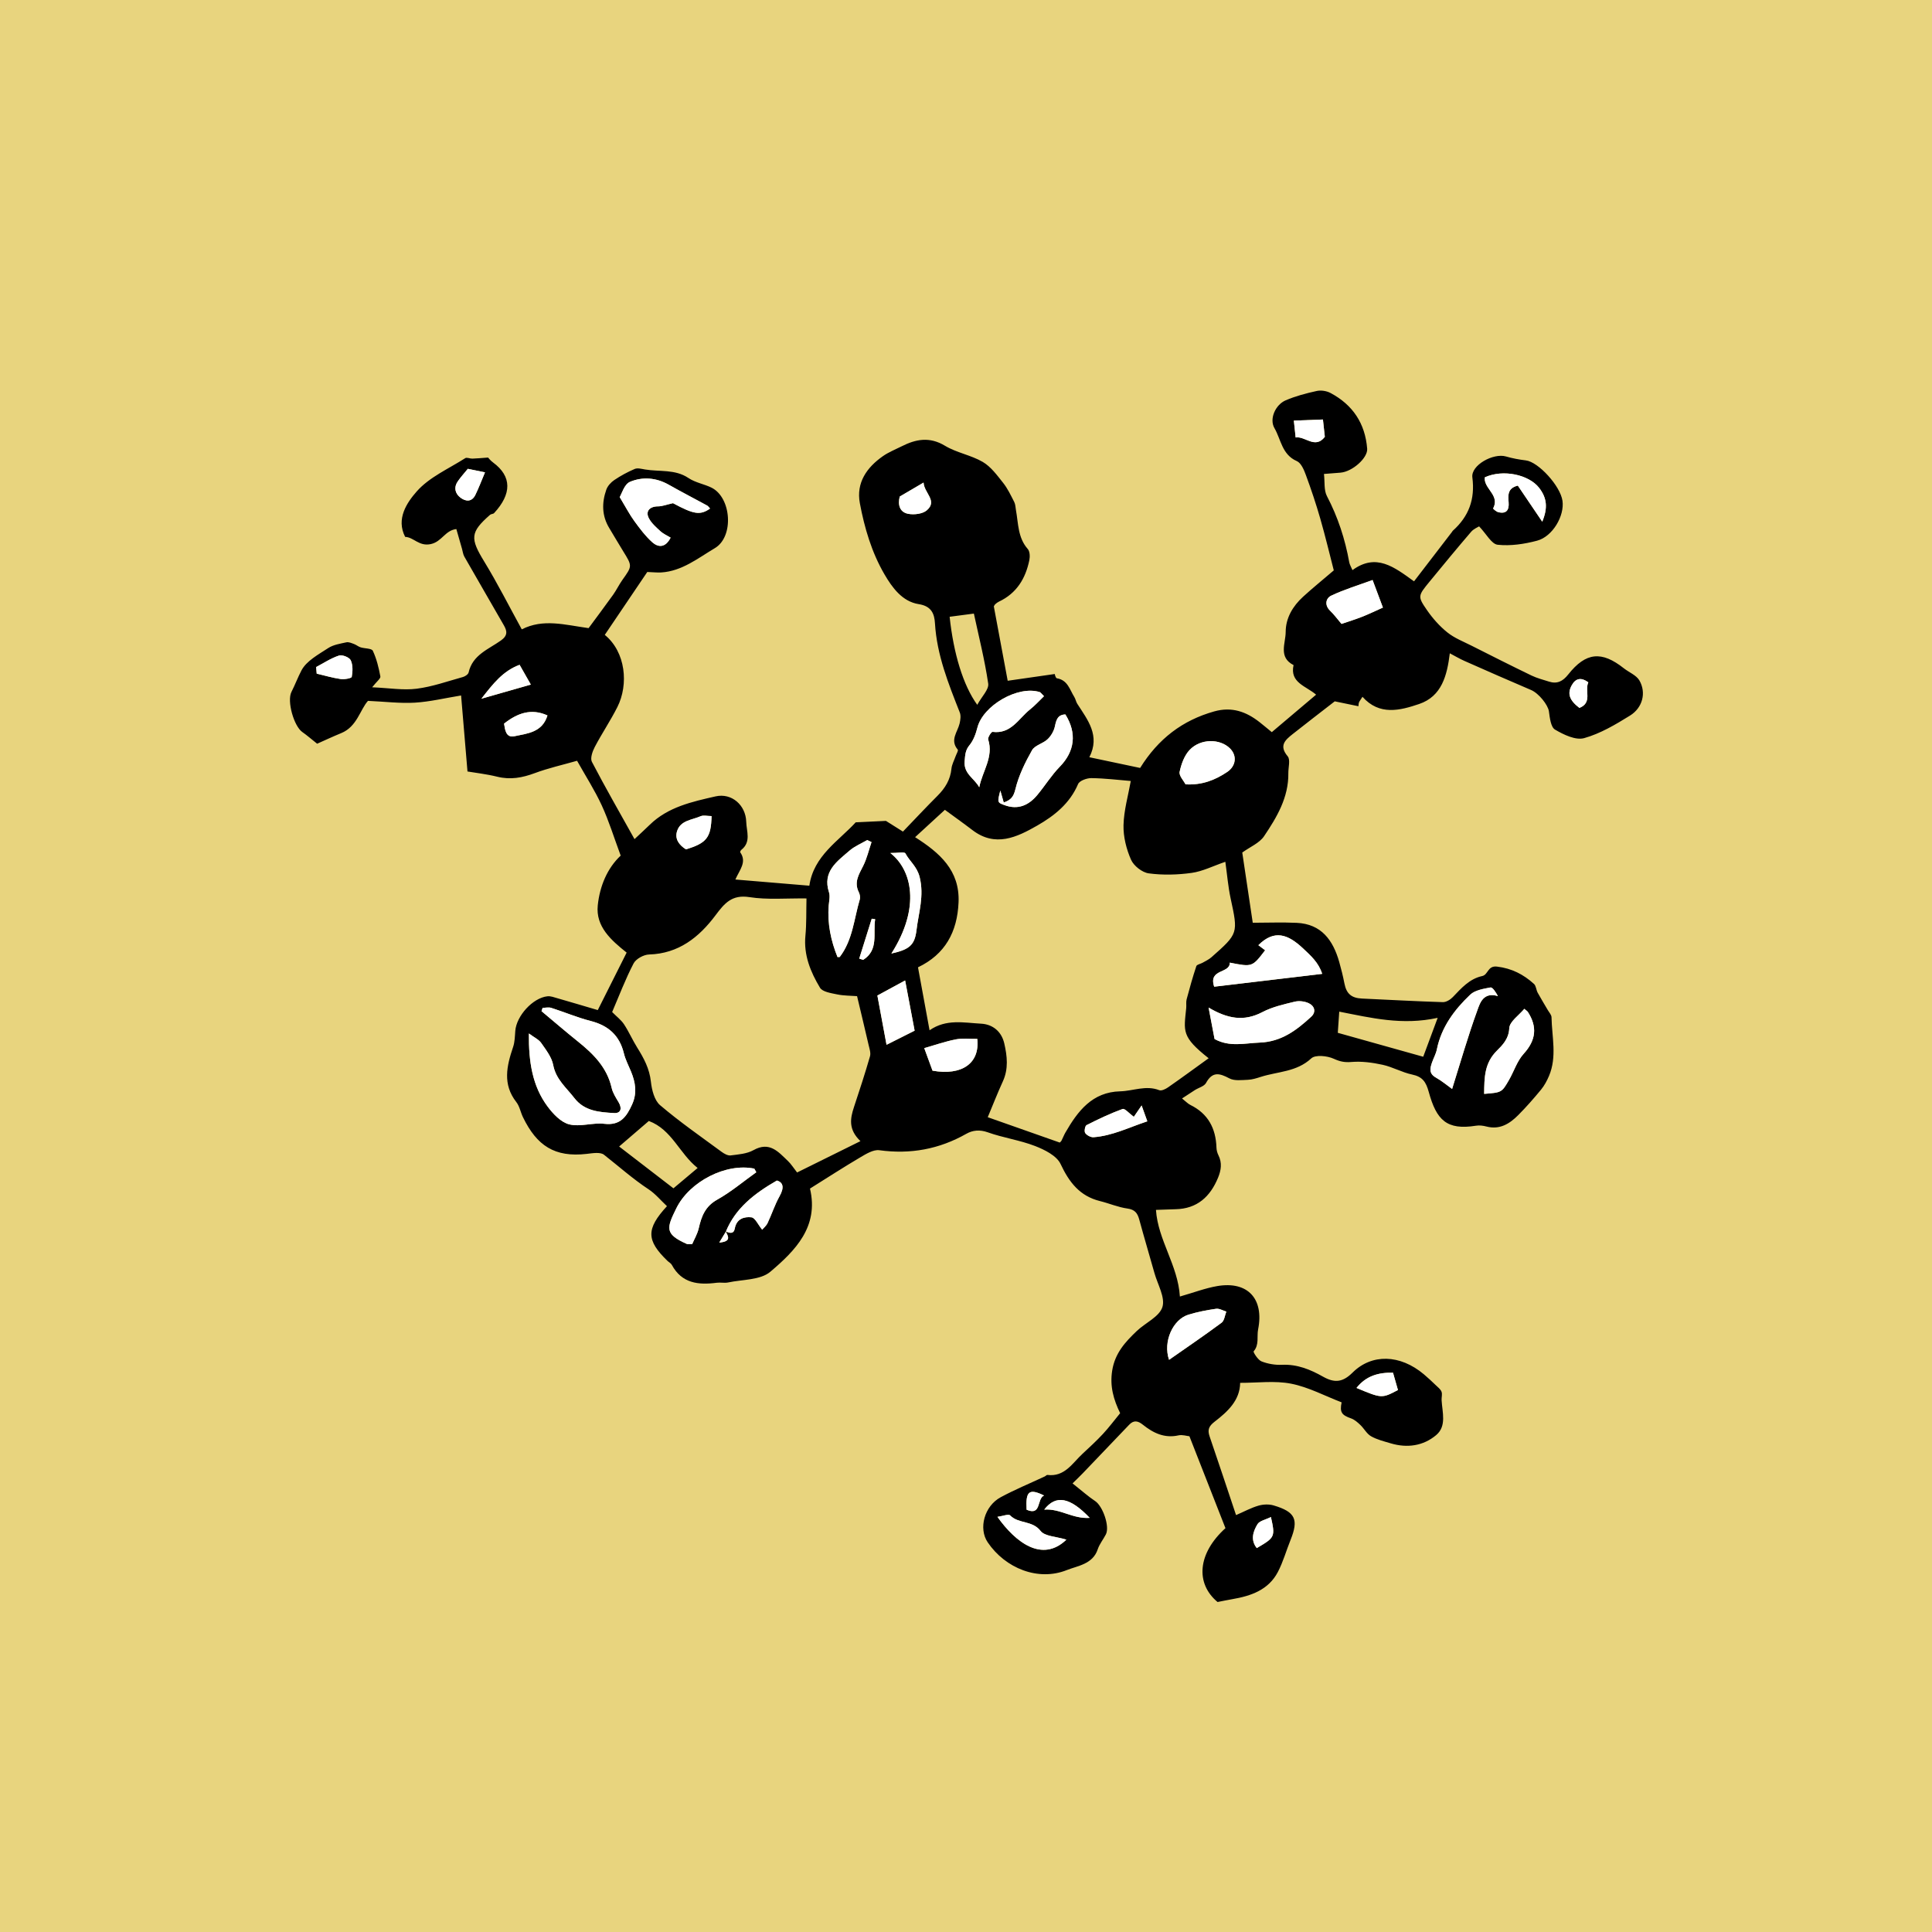 <?xml version="1.0" encoding="UTF-8" standalone="no"?>
<!-- Created with Inkscape (http://www.inkscape.org/) -->

<svg
   width="100mm"
   height="100mm"
   viewBox="0 0 100 100"
   version="1.1"
   id="svg5"
   xml:space="preserve"
   inkscape:version="1.2.2 (b0a8486541, 2022-12-01)"
   sodipodi:docname="chem-kavarna_logo.svg"
   xmlns:inkscape="http://www.inkscape.org/namespaces/inkscape"
   xmlns:sodipodi="http://sodipodi.sourceforge.net/DTD/sodipodi-0.dtd"
   xmlns="http://www.w3.org/2000/svg"
   xmlns:svg="http://www.w3.org/2000/svg"><sodipodi:namedview
     id="namedview7"
     pagecolor="#ffffff"
     bordercolor="#000000"
     borderopacity="0.25"
     inkscape:showpageshadow="2"
     inkscape:pageopacity="0.0"
     inkscape:pagecheckerboard="0"
     inkscape:deskcolor="#d1d1d1"
     inkscape:document-units="mm"
     showgrid="false"
     inkscape:zoom="1.2938725"
     inkscape:cx="179.30669"
     inkscape:cy="343.54235"
     inkscape:window-width="2560"
     inkscape:window-height="1420"
     inkscape:window-x="0"
     inkscape:window-y="0"
     inkscape:window-maximized="1"
     inkscape:current-layer="svg5" /><defs
     id="defs2"><clipPath
       clipPathUnits="userSpaceOnUse"
       id="clipPath469"><path
         d="M 0,149.89 H 335.331 V 0 H 0 Z"
         id="path467" /></clipPath></defs><g
     inkscape:label="Layer 1"
     inkscape:groupmode="layer"
     id="layer1" /><path
     d="M 9.5e-7,100 H 100 V -2e-6 H 9.5e-7 Z"
     style="fill:#e8d47e;fill-opacity:1;fill-rule:nonzero;stroke:none;stroke-width:0.446"
     id="path455" /><g
     id="g463"
     transform="matrix(0.649,0,0,-0.649,-4.524,97.65)"><g
       id="g465"
       clip-path="url(#clipPath469)"><g
         id="g471"
         transform="translate(90.239,31.19)"><path
           d="M 0,0 C -1.205,0.588 -1.475,0.339 -1.394,-1.132 -0.192,-1.656 -0.594,-0.24 0,0 m -13.47,45.962 c -0.092,0.014 -0.183,0.027 -0.275,0.04 -0.332,-1.062 -0.665,-2.123 -0.997,-3.184 l 0.319,-0.095 c 1.26,0.798 0.765,2.121 0.953,3.239 m 56.876,18.892 c -0.555,0.409 -1.004,0.342 -1.322,-0.233 -0.375,-0.678 -0.181,-1.199 0.61,-1.807 1.064,0.419 0.402,1.389 0.712,2.04 M 0.012,-1.124 C 1.292,-1.023 2.267,-1.876 3.64,-1.783 2.074,-0.14 0.945,0.09 0.012,-1.124 m 18.08,-0.592 c -0.427,-0.216 -0.908,-0.301 -1.074,-0.575 -0.346,-0.574 -0.572,-1.249 -0.056,-1.901 1.453,0.847 1.481,0.898 1.13,2.476 m 1.971,86.098 c 0.751,0.132 1.549,-0.955 2.328,0.051 -0.047,0.426 -0.093,0.851 -0.151,1.382 -0.793,-0.03 -1.551,-0.059 -2.32,-0.088 0.058,-0.539 0.099,-0.929 0.143,-1.345 m -66.022,-2.5 c -0.291,-0.36 -0.574,-0.669 -0.808,-1.011 -0.326,-0.477 -0.203,-0.956 0.211,-1.279 0.418,-0.323 0.913,-0.375 1.199,0.209 0.274,0.561 0.493,1.148 0.769,1.8 -0.635,0.13 -1.019,0.209 -1.371,0.281 M 27.829,9.794 c -1.168,0.027 -2.152,-0.253 -2.912,-1.215 2.02,-0.842 2.02,-0.842 3.306,-0.165 -0.125,0.44 -0.254,0.889 -0.394,1.38 m -37.44,70.992 c -0.74,-0.433 -1.312,-0.77 -1.899,-1.114 -0.165,-0.639 -0.02,-1.242 0.664,-1.377 0.473,-0.093 1.155,-0.013 1.494,0.279 0.881,0.76 -0.212,1.369 -0.259,2.212 M -58.055,66.074 c 0.015,-0.176 0.031,-0.352 0.046,-0.528 0.637,-0.149 1.269,-0.337 1.915,-0.429 0.293,-0.042 0.857,0.059 0.879,0.175 0.081,0.43 0.097,0.944 -0.081,1.324 -0.11,0.233 -0.677,0.458 -0.936,0.373 -0.64,-0.209 -1.219,-0.598 -1.823,-0.915 m 13.179,-2.526 c 1.477,0.422 2.686,0.767 3.943,1.127 -0.314,0.553 -0.576,1.013 -0.896,1.576 -1.326,-0.492 -2.099,-1.489 -3.047,-2.703 m 1.808,-1.987 c 0.077,-0.498 0.15,-1.15 0.829,-1.005 1.028,0.22 2.223,0.303 2.633,1.658 -1.296,0.589 -2.4,0.183 -3.462,-0.653 m 16.549,-7.373 c -0.338,10e-4 -0.648,0.087 -0.876,-0.013 -0.681,-0.301 -1.596,-0.322 -1.873,-1.184 -0.206,-0.642 0.175,-1.122 0.706,-1.457 1.654,0.5 2.005,0.943 2.043,2.654 M 7.78,31.108 C 7.521,30.731 7.336,30.462 7.158,30.202 6.792,30.468 6.439,30.89 6.262,30.826 5.277,30.47 4.326,30.015 3.389,29.541 3.267,29.479 3.188,29.041 3.28,28.912 3.41,28.728 3.725,28.559 3.946,28.575 5.45,28.687 6.774,29.36 8.234,29.845 8.058,30.334 7.941,30.659 7.78,31.108 M 1.779,-3.52 c -0.823,0.255 -1.723,0.259 -2.06,0.697 -0.655,0.85 -1.752,0.551 -2.421,1.233 -0.136,0.138 -0.613,-0.058 -1.018,-0.111 1.47,-2.067 3.581,-3.663 5.499,-1.819 m -13.956,46.744 c 1.454,0.323 1.861,0.679 2.005,1.883 0.166,1.388 0.622,2.703 0.25,4.211 -0.212,0.854 -0.798,1.252 -1.138,1.895 -0.072,0.138 -0.622,0.024 -1.202,0.029 1.713,-1.328 2.449,-4.31 0.085,-8.018 m 6.851,-6.807 c -0.634,-0.009 -1.2,0.064 -1.731,-0.042 -0.848,-0.17 -1.673,-0.459 -2.499,-0.695 0.221,-0.601 0.443,-1.206 0.66,-1.797 2.331,-0.415 3.783,0.575 3.57,2.534 m 45.057,41.249 c 0.458,1.105 0.374,1.895 -0.255,2.705 -0.8,1.031 -2.842,1.506 -4.325,0.834 0,-0.079 -0.01,-0.159 10e-4,-0.235 0.119,-0.773 1.178,-1.273 0.662,-2.247 -0.013,-0.025 0.247,-0.257 0.404,-0.296 0.649,-0.164 0.88,0.168 0.832,0.773 -0.046,0.569 -0.102,1.138 0.733,1.344 0.594,-0.877 1.208,-1.784 1.948,-2.878 M 26.2,73.014 c -1.14,-0.418 -2.261,-0.753 -3.304,-1.25 -0.418,-0.2 -0.556,-0.743 -0.081,-1.201 0.325,-0.313 0.593,-0.684 0.905,-1.049 0.53,0.181 1.092,0.352 1.636,0.566 0.539,0.212 1.06,0.466 1.667,0.736 -0.245,0.655 -0.476,1.272 -0.823,2.198 M -13.294,39.876 c 0.242,-1.304 0.469,-2.523 0.73,-3.928 0.846,0.426 1.502,0.755 2.24,1.126 -0.247,1.305 -0.486,2.569 -0.757,4.003 -0.855,-0.464 -1.536,-0.833 -2.213,-1.201 M 9.968,10.822 c 1.451,1.015 2.842,1.959 4.19,2.961 0.222,0.165 0.257,0.584 0.378,0.885 -0.274,0.082 -0.561,0.261 -0.818,0.225 -0.74,-0.106 -1.483,-0.25 -2.198,-0.468 C 10.277,14.047 9.468,12.28 9.968,10.822 m 1.313,45.896 c 1.306,-0.073 2.352,0.334 3.329,0.992 0.696,0.469 0.802,1.296 0.21,1.88 -0.789,0.779 -2.333,0.793 -3.205,-0.121 -0.426,-0.446 -0.674,-1.134 -0.804,-1.754 -0.064,-0.306 0.322,-0.706 0.47,-0.997 M -5.33,63.061 c 0.366,0.669 0.943,1.226 0.875,1.689 -0.276,1.891 -0.75,3.753 -1.143,5.587 -0.644,-0.084 -1.29,-0.169 -1.934,-0.254 0.312,-2.926 1.072,-5.458 2.202,-7.022 M 35.098,32.032 c 1.396,0.111 1.405,0.106 1.987,1.122 0.395,0.689 0.643,1.501 1.161,2.071 0.991,1.089 1.109,2.152 0.327,3.358 -0.021,0.032 -0.059,0.053 -0.272,0.231 -0.425,-0.515 -1.178,-1.016 -1.2,-1.548 -0.037,-0.851 -0.555,-1.359 -0.983,-1.785 -0.996,-0.99 -1.008,-2.124 -1.02,-3.449 m -2.556,0.393 c 0.666,2.118 1.268,4.228 2.017,6.285 0.204,0.559 0.471,1.47 1.637,1.12 -0.2,0.364 -0.438,0.72 -0.6,0.689 -0.558,-0.11 -1.227,-0.211 -1.608,-0.574 -1.263,-1.202 -2.301,-2.584 -2.662,-4.365 -0.074,-0.36 -0.265,-0.695 -0.387,-1.046 -0.158,-0.458 -0.259,-0.879 0.301,-1.196 0.497,-0.281 0.941,-0.656 1.302,-0.913 m -62.137,46.718 c 1.668,-0.897 2.165,-0.981 2.956,-0.43 -0.079,0.084 -0.141,0.19 -0.234,0.241 -1.02,0.558 -2.054,1.089 -3.065,1.663 -1.004,0.57 -2.095,0.646 -3.092,0.225 -0.448,-0.189 -0.653,-0.953 -0.816,-1.213 0.495,-0.82 0.79,-1.395 1.166,-1.91 0.433,-0.594 0.883,-1.198 1.426,-1.686 0.521,-0.467 1.082,-0.416 1.47,0.362 -0.285,0.173 -0.58,0.297 -0.803,0.501 -0.343,0.315 -0.719,0.641 -0.931,1.042 -0.297,0.565 0.068,0.951 0.737,0.951 0.323,0 0.647,0.132 1.186,0.254 m 6.643,-53.361 c -0.052,0.095 -0.105,0.192 -0.158,0.287 -2.235,0.468 -5.157,-1.009 -6.218,-3.161 -0.777,-1.576 -0.949,-2.048 0.83,-2.842 0.066,-0.029 0.154,-0.008 0.432,-0.017 0.16,0.374 0.418,0.802 0.524,1.265 0.219,0.951 0.515,1.748 1.473,2.282 1.102,0.615 2.083,1.448 3.117,2.186 m 54.344,12.315 c -2.833,-0.62 -5.321,-0.001 -7.85,0.494 -0.043,-0.631 -0.081,-1.177 -0.116,-1.689 2.336,-0.654 4.562,-1.278 6.813,-1.909 0.393,1.06 0.734,1.976 1.153,3.104 M -27.63,26.121 c -1.461,1.156 -2.044,3.058 -3.891,3.75 -0.756,-0.649 -1.514,-1.3 -2.369,-2.036 1.574,-1.212 2.963,-2.282 4.331,-3.335 0.725,0.609 1.297,1.089 1.929,1.621 M -0.006,63.75 c -0.225,0.221 -0.272,0.305 -0.339,0.326 -1.734,0.549 -4.524,-1.066 -4.973,-2.836 -0.125,-0.491 -0.315,-1.016 -0.63,-1.397 -0.34,-0.411 -0.343,-0.79 -0.386,-1.279 -0.091,-1.007 0.776,-1.362 1.165,-2.08 0.251,1.288 1.156,2.408 0.713,3.81 -0.051,0.16 0.249,0.622 0.344,0.61 1.486,-0.192 2.084,1.07 2.999,1.794 0.396,0.313 0.736,0.696 1.107,1.052 m -3.483,-7.525 c -0.243,-0.953 -0.243,-0.953 0.335,-1.165 1.08,-0.397 1.931,-0.015 2.618,0.814 0.614,0.739 1.126,1.571 1.793,2.254 1.182,1.211 1.38,2.664 0.442,4.165 C 1.082,62.271 0.972,61.86 0.863,61.345 0.786,60.974 0.558,60.58 0.282,60.317 -0.085,59.969 -0.736,59.836 -0.961,59.438 -1.513,58.46 -2.025,57.417 -2.287,56.335 c -0.145,-0.603 -0.346,-0.862 -0.93,-1.064 -0.086,0.303 -0.161,0.564 -0.272,0.954 m -10.272,-4.112 c -0.115,0.054 -0.229,0.109 -0.343,0.163 -0.474,-0.277 -1.001,-0.491 -1.409,-0.843 -0.999,-0.865 -2.178,-1.664 -1.64,-3.324 0.103,-0.319 0.005,-0.709 -0.023,-1.064 -0.114,-1.437 0.174,-2.796 0.701,-4.101 0.112,0.007 0.168,-0.006 0.183,0.013 1.032,1.349 1.132,3.025 1.592,4.575 0.052,0.174 0.009,0.416 -0.075,0.583 -0.398,0.793 -10e-4,1.41 0.343,2.09 0.302,0.596 0.453,1.269 0.671,1.908 M 13.597,36.407 c 1.206,-0.662 2.4,-0.33 3.608,-0.284 1.727,0.065 2.936,0.992 4.099,2.062 0.411,0.378 0.273,0.855 -0.193,1.076 -0.325,0.155 -0.772,0.209 -1.12,0.124 -0.876,-0.213 -1.786,-0.416 -2.575,-0.829 -1.487,-0.779 -2.788,-0.532 -4.295,0.36 0.161,-0.848 0.322,-1.697 0.476,-2.509 m 8.584,5.197 c -0.287,0.901 -0.902,1.445 -1.552,2.052 -1.173,1.096 -2.258,1.512 -3.539,0.235 0.146,-0.11 0.343,-0.258 0.54,-0.406 -1.025,-1.341 -1.025,-1.341 -2.818,-0.986 0.027,-0.898 -1.728,-0.46 -1.246,-1.919 2.838,0.337 5.668,0.674 8.615,1.024 M -41.087,36.85 c -0.024,-2.289 0.286,-4.198 1.484,-5.817 0.442,-0.596 1.073,-1.267 1.735,-1.432 0.873,-0.218 1.876,0.153 2.798,0.045 1.277,-0.15 1.766,0.564 2.21,1.535 0.42,0.918 0.272,1.776 -0.09,2.649 -0.196,0.474 -0.442,0.939 -0.562,1.434 -0.348,1.432 -1.242,2.222 -2.654,2.583 -1.067,0.273 -2.091,0.709 -3.143,1.045 -0.207,0.066 -0.454,0.004 -0.683,0.002 -0.029,-0.088 -0.059,-0.176 -0.089,-0.265 0.962,-0.803 1.911,-1.623 2.889,-2.407 1.242,-0.996 2.336,-2.077 2.706,-3.717 0.091,-0.404 0.34,-0.78 0.556,-1.145 0.291,-0.493 0.173,-0.888 -0.36,-0.858 -1.169,0.067 -2.367,0.148 -3.175,1.2 -0.634,0.826 -1.469,1.487 -1.684,2.632 -0.118,0.626 -0.575,1.208 -0.956,1.757 -0.195,0.281 -0.56,0.443 -0.982,0.759 m 6.64,1.709 c 0.364,-0.368 0.719,-0.632 0.947,-0.979 0.391,-0.593 0.675,-1.254 1.052,-1.856 0.529,-0.843 0.978,-1.682 1.091,-2.716 0.071,-0.655 0.276,-1.488 0.732,-1.877 1.56,-1.33 3.253,-2.504 4.908,-3.722 0.205,-0.151 0.494,-0.314 0.72,-0.285 0.619,0.078 1.298,0.126 1.822,0.42 1.284,0.72 1.982,-0.137 2.748,-0.865 0.254,-0.242 0.443,-0.551 0.73,-0.916 1.654,0.819 3.283,1.624 5.053,2.5 -0.98,0.931 -0.817,1.809 -0.517,2.716 0.446,1.343 0.886,2.689 1.278,4.048 0.079,0.274 -0.045,0.619 -0.114,0.921 -0.291,1.266 -0.596,2.528 -0.917,3.879 -0.499,0.039 -1.056,0.028 -1.588,0.139 -0.484,0.101 -1.167,0.198 -1.369,0.533 -0.753,1.255 -1.312,2.605 -1.162,4.151 0.091,0.942 0.059,1.897 0.085,2.969 -1.639,0.021 -3.119,-0.12 -4.542,0.103 -1.413,0.222 -1.994,-0.487 -2.723,-1.46 -1.303,-1.737 -2.933,-3.046 -5.292,-3.114 -0.429,-0.012 -1.042,-0.349 -1.232,-0.712 -0.651,-1.249 -1.152,-2.577 -1.71,-3.877 m 47.572,-3.686 c -2.185,1.724 -1.974,2.149 -1.789,3.996 0.024,0.234 -0.025,0.483 0.034,0.705 0.235,0.888 0.484,1.774 0.774,2.646 0.043,0.13 0.332,0.174 0.499,0.27 0.238,0.137 0.497,0.256 0.701,0.435 2.157,1.904 2.137,1.903 1.532,4.709 -0.196,0.909 -0.27,1.845 -0.419,2.907 -0.979,-0.335 -1.811,-0.763 -2.686,-0.885 -1.125,-0.157 -2.302,-0.188 -3.424,-0.037 -0.526,0.071 -1.196,0.599 -1.412,1.09 -0.374,0.848 -0.621,1.833 -0.599,2.752 0.029,1.186 0.374,2.364 0.58,3.525 C 5.955,57.064 4.866,57.2 3.775,57.215 3.411,57.22 2.826,57.01 2.712,56.741 2.054,55.189 0.812,54.207 -0.55,53.428 c -1.617,-0.926 -3.34,-1.755 -5.167,-0.356 -0.721,0.552 -1.463,1.077 -2.194,1.614 -0.754,-0.692 -1.506,-1.382 -2.375,-2.181 1.968,-1.252 3.571,-2.65 3.466,-5.19 -0.099,-2.379 -1.076,-4.158 -3.235,-5.189 0.308,-1.678 0.604,-3.291 0.922,-5.022 1.333,0.926 2.744,0.598 4.104,0.527 0.94,-0.048 1.638,-0.628 1.856,-1.578 0.231,-1.004 0.345,-2.021 -0.113,-3.022 -0.428,-0.934 -0.8,-1.892 -1.206,-2.86 1.974,-0.695 3.854,-1.357 5.745,-2.023 0.034,0.038 0.102,0.089 0.138,0.157 0.109,0.21 0.191,0.435 0.309,0.64 0.991,1.717 2.139,3.236 4.375,3.291 1.034,0.026 2.049,0.507 3.111,0.09 0.181,-0.071 0.51,0.091 0.711,0.232 1.064,0.74 2.109,1.508 3.228,2.315 M -25.394,21.066 c 0.315,-0.142 0.645,-0.233 0.729,0.236 0.138,0.774 0.758,0.952 1.326,0.885 0.296,-0.035 0.53,-0.589 0.856,-0.987 0.115,0.138 0.326,0.308 0.431,0.529 0.335,0.708 0.576,1.464 0.957,2.144 0.392,0.699 0.283,1.105 -0.215,1.247 -1.821,-1.046 -3.309,-2.219 -4.06,-4.068 -0.145,-0.238 -0.291,-0.476 -0.536,-0.879 0.991,0.084 0.711,0.506 0.512,0.893 m -4.682,2.011 c -0.518,0.485 -0.935,0.995 -1.461,1.341 -1.261,0.832 -2.38,1.832 -3.56,2.759 -0.298,0.234 -0.919,0.122 -1.381,0.069 -2.548,-0.291 -3.976,0.643 -5.084,2.931 -0.19,0.394 -0.267,0.865 -0.527,1.199 -1.112,1.422 -0.768,2.886 -0.258,4.394 0.137,0.401 0.141,0.852 0.174,1.282 0.091,1.196 1.393,2.635 2.562,2.763 0.259,0.029 0.54,-0.082 0.802,-0.157 1.067,-0.306 2.13,-0.624 3.215,-0.943 0.786,1.566 1.521,3.029 2.302,4.584 -1.236,0.989 -2.478,2.071 -2.303,3.767 0.157,1.529 0.761,2.973 1.828,3.969 -0.536,1.446 -0.937,2.759 -1.506,3.995 -0.561,1.218 -1.294,2.357 -1.973,3.568 -1.163,-0.332 -2.296,-0.583 -3.372,-0.985 -0.993,-0.37 -1.946,-0.546 -2.995,-0.286 -0.846,0.209 -1.72,0.306 -2.372,0.417 -0.18,2.13 -0.336,3.994 -0.51,6.062 -1.302,-0.212 -2.485,-0.501 -3.682,-0.573 -1.174,-0.07 -2.362,0.08 -3.744,0.143 -0.627,-0.693 -0.873,-2.055 -2.127,-2.569 -0.684,-0.281 -1.354,-0.596 -1.928,-0.849 -0.473,0.375 -0.815,0.675 -1.184,0.933 -0.668,0.468 -1.237,2.463 -0.866,3.195 0.288,0.57 0.526,1.2 0.801,1.72 0.401,0.761 1.35,1.266 2.131,1.779 0.41,0.269 0.956,0.351 1.452,0.46 0.185,0.041 0.413,-0.064 0.608,-0.135 0.181,-0.067 0.338,-0.205 0.52,-0.263 0.333,-0.105 0.885,-0.077 0.979,-0.276 0.3,-0.639 0.471,-1.348 0.602,-2.047 0.031,-0.165 -0.288,-0.397 -0.655,-0.865 1.36,-0.058 2.474,-0.251 3.546,-0.115 1.253,0.159 2.473,0.595 3.7,0.936 0.175,0.049 0.414,0.212 0.447,0.362 0.316,1.408 1.595,1.848 2.58,2.551 0.552,0.394 0.494,0.75 0.234,1.204 -1.048,1.829 -2.109,3.649 -3.153,5.479 -0.105,0.185 -0.128,0.416 -0.188,0.626 -0.15,0.524 -0.3,1.049 -0.451,1.576 -0.904,-0.106 -1.148,-1.002 -2.031,-1.197 -0.948,-0.21 -1.365,0.549 -2.052,0.573 -0.744,1.441 0.142,2.737 0.921,3.623 1.003,1.139 2.543,1.808 3.868,2.653 0.128,0.083 0.375,-0.041 0.566,-0.035 0.35,0.01 0.699,0.046 1.258,0.085 0.019,-0.019 0.189,-0.239 0.405,-0.398 1.5,-1.107 1.49,-2.503 0.076,-4.031 -0.073,-0.079 -0.24,-0.064 -0.324,-0.139 -1.593,-1.399 -1.594,-1.877 -0.456,-3.738 1.055,-1.727 1.968,-3.541 2.987,-5.395 1.711,0.868 3.399,0.365 5.329,0.097 0.556,0.754 1.266,1.698 1.953,2.657 0.272,0.38 0.474,0.813 0.746,1.194 0.788,1.104 0.793,1.097 0.052,2.293 -0.376,0.608 -0.733,1.226 -1.103,1.836 -0.597,0.982 -0.601,2.021 -0.236,3.062 0.105,0.297 0.369,0.588 0.636,0.768 0.512,0.345 1.064,0.646 1.632,0.886 0.228,0.096 0.547,0.003 0.818,-0.042 1.158,-0.194 2.397,0.034 3.454,-0.675 0.571,-0.384 1.277,-0.488 1.858,-0.779 1.581,-0.792 1.801,-3.906 0.258,-4.821 -1.328,-0.787 -2.614,-1.836 -4.279,-1.938 -0.299,-0.018 -0.602,0.018 -1.11,0.037 -1.066,-1.578 -2.229,-3.3 -3.389,-5.016 1.671,-1.363 1.914,-3.952 1.005,-5.754 -0.549,-1.089 -1.238,-2.108 -1.805,-3.189 -0.183,-0.349 -0.374,-0.899 -0.227,-1.182 1.073,-2.058 2.231,-4.072 3.398,-6.164 0.425,0.4 0.825,0.763 1.212,1.141 1.46,1.427 3.382,1.841 5.252,2.268 1.292,0.295 2.41,-0.706 2.446,-2.027 0.02,-0.751 0.409,-1.606 -0.386,-2.233 -0.053,-0.042 -0.115,-0.167 -0.094,-0.197 0.554,-0.781 -0.051,-1.404 -0.387,-2.173 1.997,-0.167 3.89,-0.325 5.901,-0.493 0.337,2.388 2.356,3.583 3.697,5.054 0.852,0.041 1.536,0.073 2.411,0.115 0.319,-0.201 0.84,-0.529 1.356,-0.854 0.959,0.996 1.844,1.944 2.761,2.86 0.606,0.607 1.022,1.278 1.108,2.156 0.034,0.34 0.218,0.664 0.333,0.996 0.062,0.18 0.232,0.451 0.169,0.525 -0.646,0.763 -0.013,1.399 0.149,2.086 0.065,0.281 0.114,0.623 0.014,0.876 -0.907,2.3 -1.828,4.585 -1.979,7.103 -0.044,0.744 -0.261,1.378 -1.293,1.538 -1.318,0.204 -2.123,1.326 -2.74,2.386 -1.014,1.741 -1.59,3.691 -1.958,5.665 -0.305,1.635 0.551,2.853 1.848,3.758 0.451,0.316 0.979,0.522 1.475,0.773 1.145,0.581 2.238,0.79 3.465,0.05 0.926,-0.559 2.077,-0.743 3.012,-1.289 0.647,-0.379 1.141,-1.058 1.624,-1.666 0.364,-0.456 0.619,-1.004 0.888,-1.529 0.098,-0.191 0.099,-0.433 0.138,-0.652 0.194,-1.067 0.146,-2.197 0.943,-3.1 0.167,-0.189 0.182,-0.602 0.125,-0.883 -0.3,-1.468 -1.016,-2.651 -2.429,-3.314 -0.106,-0.05 -0.204,-0.126 -0.291,-0.206 -0.057,-0.052 -0.087,-0.131 -0.113,-0.172 0.369,-1.979 0.734,-3.933 1.106,-5.932 1.299,0.187 2.46,0.353 3.758,0.54 -0.019,0.044 0.046,-0.323 0.168,-0.343 0.864,-0.144 1.02,-0.908 1.384,-1.486 0.105,-0.167 0.134,-0.382 0.239,-0.547 0.834,-1.294 1.845,-2.537 0.963,-4.262 1.469,-0.31 2.762,-0.583 4.05,-0.855 1.447,2.33 3.379,3.798 5.907,4.509 1.407,0.395 2.556,-0.018 3.631,-0.867 0.307,-0.242 0.607,-0.495 0.963,-0.787 1.138,0.963 2.299,1.944 3.534,2.989 -0.804,0.693 -2.112,0.951 -1.799,2.359 -1.232,0.629 -0.63,1.739 -0.628,2.642 0.003,1.117 0.567,2.058 1.386,2.808 0.737,0.675 1.515,1.304 2.451,2.104 -0.322,1.245 -0.666,2.693 -1.076,4.121 -0.338,1.177 -0.728,2.34 -1.152,3.489 -0.151,0.413 -0.383,0.961 -0.725,1.108 -1.183,0.513 -1.257,1.727 -1.78,2.626 -0.429,0.738 0.079,1.869 0.899,2.22 0.789,0.338 1.636,0.561 2.478,0.745 0.34,0.074 0.782,0.004 1.093,-0.161 1.773,-0.943 2.766,-2.426 2.925,-4.446 0.057,-0.725 -1.168,-1.828 -2.127,-1.908 -0.389,-0.033 -0.778,-0.062 -1.319,-0.104 0.075,-0.639 -0.013,-1.291 0.236,-1.766 0.878,-1.674 1.449,-3.432 1.781,-5.281 0.033,-0.181 0.14,-0.348 0.255,-0.623 1.888,1.378 3.315,0.258 4.911,-0.895 1.02,1.328 2.023,2.634 3.026,3.94 0.025,0.031 0.039,0.072 0.069,0.098 1.274,1.141 1.782,2.507 1.557,4.253 -0.126,0.97 1.671,1.964 2.684,1.668 0.515,-0.151 1.052,-0.248 1.585,-0.313 0.995,-0.121 2.747,-2.031 2.919,-3.222 0.172,-1.193 -0.781,-2.849 -2.023,-3.18 -1.014,-0.27 -2.117,-0.436 -3.147,-0.325 -0.488,0.053 -0.897,0.858 -1.479,1.467 -0.108,-0.071 -0.436,-0.199 -0.638,-0.435 -1.113,-1.298 -2.201,-2.617 -3.286,-3.939 -0.959,-1.169 -0.995,-1.204 -0.233,-2.308 0.453,-0.657 1.006,-1.281 1.627,-1.778 0.568,-0.455 1.283,-0.731 1.943,-1.065 1.582,-0.799 3.165,-1.598 4.761,-2.369 0.443,-0.214 0.93,-0.338 1.402,-0.488 0.652,-0.206 1.102,0.027 1.529,0.567 1.408,1.78 2.664,1.898 4.435,0.498 0.416,-0.329 0.999,-0.551 1.244,-0.973 0.561,-0.972 0.261,-2.174 -0.746,-2.799 -1.156,-0.717 -2.37,-1.44 -3.66,-1.8 -0.675,-0.189 -1.637,0.273 -2.327,0.682 -0.337,0.2 -0.413,0.942 -0.485,1.456 -0.071,0.507 -0.805,1.438 -1.423,1.701 -1.775,0.756 -3.539,1.533 -5.303,2.314 -0.382,0.168 -0.743,0.384 -1.177,0.612 -0.216,-1.768 -0.64,-3.431 -2.444,-4.043 -1.527,-0.517 -3.168,-0.946 -4.521,0.574 -0.168,-0.269 -0.246,-0.356 -0.28,-0.457 -0.037,-0.111 -0.035,-0.234 -0.043,-0.295 -0.686,0.142 -1.363,0.282 -1.888,0.39 -1.187,-0.922 -2.284,-1.761 -3.367,-2.62 -0.59,-0.468 -1.1,-0.917 -0.387,-1.763 0.229,-0.271 0.045,-0.891 0.052,-1.351 0.027,-1.931 -0.919,-3.512 -1.935,-5.021 -0.372,-0.552 -1.117,-0.852 -1.74,-1.303 0.279,-1.873 0.564,-3.778 0.837,-5.601 1.187,10e-4 2.349,0.047 3.506,-0.007 1.971,-0.091 2.895,-1.385 3.388,-3.11 0.162,-0.57 0.305,-1.147 0.418,-1.729 0.158,-0.81 0.553,-1.16 1.4,-1.199 2.15,-0.099 4.299,-0.219 6.45,-0.286 0.263,-0.008 0.595,0.197 0.792,0.402 0.681,0.709 1.326,1.459 2.346,1.679 0.481,0.103 0.428,0.842 1.178,0.754 1.178,-0.14 2.115,-0.625 2.951,-1.383 0.169,-0.153 0.173,-0.475 0.293,-0.697 0.256,-0.47 0.54,-0.924 0.808,-1.387 0.109,-0.188 0.293,-0.38 0.297,-0.573 0.03,-1.564 0.448,-3.15 -0.199,-4.679 -0.164,-0.385 -0.369,-0.77 -0.633,-1.091 -0.579,-0.703 -1.181,-1.391 -1.824,-2.036 -0.687,-0.691 -1.475,-1.184 -2.534,-0.908 -0.265,0.069 -0.56,0.108 -0.826,0.065 -2.352,-0.377 -3.158,0.449 -3.774,2.692 -0.224,0.815 -0.507,1.216 -1.33,1.389 -0.802,0.169 -1.547,0.601 -2.348,0.777 -0.812,0.177 -1.671,0.293 -2.492,0.224 -0.546,-0.046 -0.915,0.034 -1.411,0.259 -0.516,0.235 -1.463,0.333 -1.79,0.028 -1.169,-1.089 -2.667,-1.041 -4.021,-1.474 -0.335,-0.107 -0.684,-0.22 -1.03,-0.234 -0.498,-0.019 -1.079,-0.101 -1.481,0.114 -0.787,0.419 -1.353,0.563 -1.86,-0.366 -0.146,-0.269 -0.584,-0.376 -0.884,-0.565 -0.315,-0.199 -0.625,-0.407 -1.03,-0.672 0.302,-0.238 0.463,-0.418 0.665,-0.517 1.417,-0.697 2.031,-1.872 2.081,-3.404 0.006,-0.205 0.064,-0.424 0.156,-0.607 0.308,-0.608 0.212,-1.204 -0.029,-1.79 -0.625,-1.517 -1.668,-2.482 -3.396,-2.516 -0.468,-0.01 -0.935,-0.032 -1.557,-0.053 0.163,-2.419 1.75,-4.397 1.909,-6.91 1.114,0.318 2.028,0.67 2.975,0.833 2.436,0.419 3.75,-1.013 3.263,-3.457 -0.114,-0.572 0.106,-1.217 -0.357,-1.747 -0.049,-0.057 0.34,-0.687 0.625,-0.8 0.504,-0.199 1.088,-0.299 1.631,-0.274 1.216,0.057 2.264,-0.373 3.279,-0.946 0.932,-0.525 1.578,-0.447 2.356,0.325 1.527,1.516 3.779,1.466 5.685,-0.136 0.328,-0.275 0.64,-0.571 0.949,-0.867 C 31.406,8.64 31.617,8.483 31.697,8.28 31.773,8.084 31.692,7.832 31.704,7.605 31.757,6.639 32.123,5.538 31.272,4.82 30.244,3.953 28.959,3.768 27.641,4.163 27.109,4.322 26.552,4.456 26.078,4.726 25.734,4.921 25.525,5.341 25.224,5.627 25.006,5.835 24.759,6.055 24.483,6.151 23.732,6.414 23.567,6.641 23.73,7.43 22.396,7.943 21.093,8.645 19.705,8.918 18.398,9.176 17.003,8.981 15.638,8.986 15.621,7.59 14.644,6.69 13.607,5.893 13.137,5.531 13.021,5.244 13.201,4.716 c 0.705,-2.057 1.388,-4.121 2.11,-6.277 0.672,0.291 1.212,0.587 1.79,0.753 0.377,0.109 0.836,0.128 1.209,0.017 1.734,-0.514 2.006,-1.118 1.347,-2.753 -0.344,-0.852 -0.59,-1.751 -1.014,-2.559 -0.751,-1.43 -2.137,-1.905 -3.624,-2.162 -0.385,-0.066 -0.768,-0.147 -1.183,-0.228 -1.778,1.479 -1.598,3.874 0.63,5.889 C 13.538,-0.237 12.583,2.2 11.592,4.726 11.37,4.748 11.026,4.865 10.724,4.798 9.603,4.548 8.705,4.985 7.879,5.647 7.489,5.96 7.154,6.03 6.788,5.646 5.554,4.353 4.319,3.06 3.082,1.769 2.831,1.506 2.565,1.257 2.271,0.967 3.083,0.325 3.548,-0.099 4.068,-0.439 4.682,-0.84 5.254,-2.472 4.929,-3.1 4.722,-3.502 4.419,-3.868 4.279,-4.29 3.884,-5.484 2.668,-5.604 1.819,-5.945 c -2.287,-0.915 -4.909,0.134 -6.318,2.217 -0.743,1.1 -0.269,2.887 1.041,3.592 1.139,0.614 2.343,1.11 3.517,1.659 C 0.131,1.557 0.201,1.648 0.263,1.641 1.642,1.47 2.252,2.573 3.066,3.329 3.62,3.844 4.18,4.356 4.693,4.909 5.177,5.43 5.604,6.003 6.067,6.566 5.544,7.65 5.232,8.706 5.433,9.968 c 0.222,1.391 1.042,2.276 1.959,3.151 0.689,0.656 1.805,1.14 2.046,1.913 0.237,0.763 -0.379,1.798 -0.635,2.708 -0.4,1.425 -0.824,2.842 -1.212,4.269 -0.139,0.512 -0.35,0.797 -0.945,0.879 -0.742,0.102 -1.453,0.413 -2.187,0.594 -1.612,0.399 -2.455,1.494 -3.142,2.956 -0.31,0.662 -1.271,1.139 -2.038,1.437 -1.215,0.47 -2.539,0.652 -3.769,1.091 -0.643,0.23 -1.208,0.167 -1.707,-0.116 -2.174,-1.234 -4.463,-1.65 -6.941,-1.312 -0.473,0.065 -1.051,-0.29 -1.515,-0.564 -1.352,-0.798 -2.67,-1.653 -4.016,-2.494 0.724,-3.052 -1.19,-4.961 -3.165,-6.636 -0.793,-0.672 -2.216,-0.609 -3.359,-0.851 -0.293,-0.062 -0.614,0.015 -0.914,-0.024 -1.463,-0.192 -2.783,-0.054 -3.582,1.426 -0.07,0.13 -0.232,0.209 -0.346,0.318 -1.69,1.635 -1.718,2.54 -0.041,4.364"
           style="fill:#000000;fill-opacity:1;fill-rule:nonzero;stroke:none"
           id="path473" /></g><g
         id="g475"
         transform="translate(49.152,68.04)"><path
           d="M 0,0 C 0.422,-0.316 0.788,-0.479 0.982,-0.759 1.364,-1.308 1.82,-1.89 1.938,-2.516 2.153,-3.661 2.988,-4.322 3.623,-5.148 4.43,-6.2 5.628,-6.281 6.798,-6.348 7.33,-6.378 7.449,-5.983 7.158,-5.49 6.942,-5.125 6.692,-4.749 6.602,-4.345 6.231,-2.706 5.138,-1.624 3.895,-0.628 2.917,0.156 1.968,0.976 1.006,1.779 1.036,1.868 1.066,1.956 1.095,2.044 1.324,2.046 1.571,2.108 1.778,2.042 2.83,1.706 3.854,1.27 4.921,0.997 6.333,0.636 7.228,-0.154 7.576,-1.586 7.696,-2.081 7.941,-2.546 8.138,-3.021 8.5,-3.893 8.647,-4.751 8.227,-5.669 7.783,-6.64 7.294,-7.354 6.017,-7.204 5.096,-7.096 4.092,-7.467 3.219,-7.25 2.557,-7.084 1.926,-6.414 1.485,-5.817 0.286,-4.198 -0.024,-2.29 0,0"
           style="fill:#ffffff;fill-opacity:1;fill-rule:nonzero;stroke:none"
           id="path477" /></g><g
         id="g479"
         transform="translate(112.42,72.794)"><path
           d="m 0,0 c -2.947,-0.351 -5.777,-0.687 -8.615,-1.024 -0.482,1.458 1.273,1.021 1.246,1.918 1.793,-0.355 1.793,-0.355 2.818,0.987 -0.197,0.148 -0.394,0.296 -0.54,0.406 1.281,1.277 2.366,0.861 3.539,-0.235 C -0.902,1.445 -0.287,0.9 0,0"
           style="fill:#ffffff;fill-opacity:1;fill-rule:nonzero;stroke:none"
           id="path481" /></g><g
         id="g483"
         transform="translate(103.836,67.597)"><path
           d="M 0,0 C -0.154,0.812 -0.315,1.661 -0.477,2.509 1.031,1.617 2.332,1.37 3.819,2.148 4.607,2.562 5.518,2.765 6.394,2.978 6.742,3.063 7.189,3.008 7.514,2.854 7.979,2.633 8.118,2.156 7.707,1.778 6.544,0.708 5.335,-0.219 3.607,-0.284 2.4,-0.33 1.206,-0.663 0,0"
           style="fill:#ffffff;fill-opacity:1;fill-rule:nonzero;stroke:none"
           id="path485" /></g><g
         id="g487"
         transform="translate(76.478,83.303)"><path
           d="m 0,0 c -0.218,-0.639 -0.369,-1.312 -0.671,-1.909 -0.344,-0.679 -0.741,-1.297 -0.343,-2.089 0.084,-0.168 0.127,-0.41 0.075,-0.584 -0.459,-1.549 -0.56,-3.226 -1.592,-4.575 -0.014,-0.019 -0.071,-0.006 -0.182,-0.012 -0.528,1.305 -0.815,2.664 -0.702,4.101 0.028,0.355 0.126,0.745 0.023,1.064 -0.538,1.66 0.642,2.459 1.64,3.323 0.408,0.353 0.936,0.567 1.409,0.844 C -0.229,0.108 -0.115,0.054 0,0"
           style="fill:#ffffff;fill-opacity:1;fill-rule:nonzero;stroke:none"
           id="path489" /></g><g
         id="g491"
         transform="translate(86.75,87.415)"><path
           d="M 0,0 C 0.111,-0.389 0.186,-0.65 0.272,-0.954 0.856,-0.752 1.057,-0.493 1.203,0.11 1.464,1.192 1.976,2.236 2.528,3.214 2.753,3.611 3.404,3.744 3.771,4.093 4.047,4.355 4.275,4.749 4.353,5.12 4.461,5.635 4.571,6.046 5.188,6.069 6.126,4.567 5.928,3.114 4.747,1.904 4.08,1.22 3.567,0.388 2.954,-0.351 2.267,-1.18 1.416,-1.562 0.335,-1.165 -0.243,-0.952 -0.243,-0.952 0,0"
           style="fill:#ffffff;fill-opacity:1;fill-rule:nonzero;stroke:none"
           id="path493" /></g><g
         id="g495"
         transform="translate(90.233,94.94)"><path
           d="m 0,0 c -0.371,-0.356 -0.711,-0.739 -1.107,-1.052 -0.915,-0.725 -1.513,-1.986 -2.999,-1.795 -0.095,0.013 -0.395,-0.449 -0.344,-0.61 0.443,-1.402 -0.463,-2.522 -0.714,-3.809 -0.388,0.718 -1.255,1.072 -1.165,2.08 0.044,0.488 0.047,0.867 0.387,1.278 0.315,0.382 0.505,0.906 0.63,1.398 0.449,1.769 3.239,3.385 4.973,2.835 C -0.272,0.304 -0.226,0.22 0,0"
           style="fill:#ffffff;fill-opacity:1;fill-rule:nonzero;stroke:none"
           id="path497" /></g><g
         id="g499"
         transform="translate(67.287,56.972)"><path
           d="m 0,0 c -1.034,-0.738 -2.016,-1.57 -3.118,-2.186 -0.958,-0.534 -1.254,-1.331 -1.472,-2.282 -0.107,-0.463 -0.365,-0.891 -0.524,-1.265 -0.279,0.009 -0.366,-0.012 -0.432,0.017 -1.779,0.795 -1.608,1.266 -0.83,2.842 1.061,2.152 3.982,3.629 6.218,3.162 C -0.105,0.192 -0.053,0.096 0,0"
           style="fill:#ffffff;fill-opacity:1;fill-rule:nonzero;stroke:none"
           id="path501" /></g><g
         id="g503"
         transform="translate(60.644,110.332)"><path
           d="m 0,0 c -0.54,-0.121 -0.863,-0.254 -1.186,-0.254 -0.669,0 -1.034,-0.386 -0.737,-0.951 0.212,-0.4 0.588,-0.727 0.931,-1.042 0.222,-0.204 0.518,-0.328 0.803,-0.501 -0.388,-0.778 -0.95,-0.829 -1.471,-0.361 -0.543,0.487 -0.992,1.091 -1.425,1.686 -0.376,0.515 -0.671,1.089 -1.166,1.909 0.163,0.26 0.368,1.024 0.816,1.214 0.997,0.421 2.087,0.344 3.092,-0.226 C 0.668,0.901 1.702,0.369 2.722,-0.188 2.814,-0.239 2.876,-0.345 2.956,-0.429 2.165,-0.98 1.667,-0.896 0,0"
           style="fill:#ffffff;fill-opacity:1;fill-rule:nonzero;stroke:none"
           id="path505" /></g><g
         id="g507"
         transform="translate(122.781,63.615)"><path
           d="m 0,0 c -0.36,0.257 -0.805,0.632 -1.302,0.914 -0.56,0.316 -0.458,0.737 -0.3,1.195 0.122,0.351 0.313,0.686 0.386,1.046 0.361,1.781 1.399,3.163 2.663,4.366 0.381,0.362 1.049,0.463 1.607,0.573 0.162,0.031 0.4,-0.324 0.6,-0.689 C 2.489,7.755 2.221,6.844 2.018,6.285 1.269,4.229 0.667,2.118 0,0"
           style="fill:#ffffff;fill-opacity:1;fill-rule:nonzero;stroke:none"
           id="path509" /></g><g
         id="g511"
         transform="translate(125.337,63.222)"><path
           d="M 0,0 C 0.012,1.325 0.024,2.458 1.02,3.449 1.449,3.875 1.967,4.383 2.003,5.234 2.025,5.766 2.778,6.267 3.204,6.782 3.416,6.604 3.455,6.583 3.476,6.551 4.257,5.345 4.139,4.282 3.148,3.193 2.63,2.623 2.383,1.811 1.988,1.122 1.405,0.105 1.396,0.111 0,0"
           style="fill:#ffffff;fill-opacity:1;fill-rule:nonzero;stroke:none"
           id="path513" /></g><g
         id="g515"
         transform="translate(101.52,87.908)"><path
           d="m 0,0 c -0.148,0.292 -0.534,0.691 -0.47,0.997 0.13,0.62 0.378,1.309 0.803,1.754 0.873,0.914 2.417,0.9 3.206,0.122 C 4.131,2.288 4.024,1.461 3.329,0.992 2.352,0.334 1.306,-0.073 0,0"
           style="fill:#ffffff;fill-opacity:1;fill-rule:nonzero;stroke:none"
           id="path517" /></g><g
         id="g519"
         transform="translate(100.207,42.012)"><path
           d="M 0,0 C -0.5,1.458 0.309,3.225 1.552,3.603 2.267,3.82 3.009,3.965 3.75,4.07 4.007,4.107 4.294,3.927 4.567,3.846 4.446,3.544 4.412,3.126 4.19,2.961 2.842,1.959 1.451,1.015 0,0"
           style="fill:#ffffff;fill-opacity:1;fill-rule:nonzero;stroke:none"
           id="path521" /></g><g
         id="g523"
         transform="translate(76.945,71.066)"><path
           d="M 0,0 C 0.678,0.368 1.359,0.737 2.213,1.201 2.484,-0.233 2.723,-1.497 2.97,-2.802 2.232,-3.173 1.577,-3.502 0.73,-3.928 0.469,-2.523 0.243,-1.304 0,0"
           style="fill:#ffffff;fill-opacity:1;fill-rule:nonzero;stroke:none"
           id="path525" /></g><g
         id="g527"
         transform="translate(116.439,104.204)"><path
           d="M 0,0 C 0.347,-0.926 0.578,-1.543 0.824,-2.198 0.216,-2.468 -0.305,-2.723 -0.844,-2.934 -1.388,-3.148 -1.949,-3.319 -2.48,-3.5 c -0.312,0.365 -0.58,0.736 -0.904,1.048 -0.476,0.458 -0.338,1.002 0.08,1.202 C -2.261,-0.753 -1.14,-0.418 0,0"
           style="fill:#ffffff;fill-opacity:1;fill-rule:nonzero;stroke:none"
           id="path529" /></g><g
         id="g531"
         transform="translate(129.971,108.856)"><path
           d="M 0,0 C -0.741,1.094 -1.354,2.001 -1.949,2.878 -2.783,2.672 -2.727,2.103 -2.682,1.534 -2.633,0.929 -2.865,0.597 -3.513,0.761 -3.67,0.8 -3.93,1.032 -3.917,1.057 -3.401,2.031 -4.46,2.531 -4.579,3.304 -4.591,3.38 -4.581,3.46 -4.58,3.539 -3.097,4.211 -1.056,3.736 -0.255,2.705 0.374,1.895 0.458,1.105 0,0"
           style="fill:#ffffff;fill-opacity:1;fill-rule:nonzero;stroke:none"
           id="path533" /></g><g
         id="g535"
         transform="translate(84.913,67.607)"><path
           d="m 0,0 c 0.213,-1.958 -1.24,-2.949 -3.571,-2.534 -0.217,0.591 -0.438,1.196 -0.659,1.797 0.825,0.236 1.65,0.525 2.499,0.695 C -1.201,0.064 -0.634,-0.009 0,0"
           style="fill:#ffffff;fill-opacity:1;fill-rule:nonzero;stroke:none"
           id="path537" /></g><g
         id="g539"
         transform="translate(78.062,74.414)"><path
           d="M 0,0 C 2.364,3.708 1.627,6.69 -0.085,8.018 0.495,8.014 1.044,8.127 1.117,7.989 1.457,7.347 2.043,6.949 2.254,6.094 2.627,4.586 2.17,3.271 2.004,1.883 1.86,0.68 1.454,0.324 0,0"
           style="fill:#ffffff;fill-opacity:1;fill-rule:nonzero;stroke:none"
           id="path541" /></g><g
         id="g543"
         transform="translate(64.863,52.248)"><path
           d="M 0,0 C 0.758,1.843 2.246,3.016 4.067,4.062 4.564,3.92 4.673,3.514 4.282,2.815 3.901,2.135 3.66,1.378 3.325,0.671 3.22,0.45 3.008,0.28 2.893,0.142 2.567,0.54 2.333,1.094 2.038,1.129 1.47,1.196 0.85,1.018 0.711,0.244 0.628,-0.225 0.298,-0.134 -0.017,0.008 Z"
           style="fill:#ffffff;fill-opacity:1;fill-rule:nonzero;stroke:none"
           id="path545" /></g><g
         id="g547"
         transform="translate(92.018,27.67)"><path
           d="M 0,0 C -1.918,-1.844 -4.029,-0.248 -5.499,1.819 -5.094,1.872 -4.617,2.068 -4.481,1.93 -3.813,1.248 -2.715,1.547 -2.06,0.697 -1.724,0.259 -0.823,0.255 0,0"
           style="fill:#ffffff;fill-opacity:1;fill-rule:nonzero;stroke:none"
           id="path549" /></g><g
         id="g551"
         transform="translate(98.019,62.298)"><path
           d="m 0,0 c 0.161,-0.449 0.278,-0.774 0.454,-1.263 -1.46,-0.485 -2.785,-1.157 -4.288,-1.27 -0.221,-0.016 -0.536,0.153 -0.666,0.337 -0.092,0.129 -0.014,0.567 0.109,0.629 0.936,0.474 1.888,0.929 2.872,1.285 0.178,0.064 0.53,-0.358 0.896,-0.624 0.179,0.26 0.364,0.53 0.623,0.906"
           style="fill:#ffffff;fill-opacity:1;fill-rule:nonzero;stroke:none"
           id="path553" /></g><g
         id="g555"
         transform="translate(63.72,85.377)"><path
           d="m 0,0 c -0.038,-1.711 -0.389,-2.153 -2.043,-2.653 -0.531,0.335 -0.912,0.814 -0.706,1.457 0.277,0.861 1.192,0.883 1.873,1.183 C -0.648,0.088 -0.338,0.001 0,0"
           style="fill:#ffffff;fill-opacity:1;fill-rule:nonzero;stroke:none"
           id="path557" /></g><g
         id="g559"
         transform="translate(47.171,92.751)"><path
           d="M 0,0 C 1.062,0.836 2.166,1.242 3.461,0.653 3.052,-0.702 1.857,-0.785 0.829,-1.005 0.149,-1.15 0.077,-0.499 0,0"
           style="fill:#ffffff;fill-opacity:1;fill-rule:nonzero;stroke:none"
           id="path561" /></g><g
         id="g563"
         transform="translate(45.363,94.738)"><path
           d="M 0,0 C 0.948,1.214 1.721,2.211 3.047,2.704 3.367,2.141 3.629,1.68 3.943,1.127 2.686,0.768 1.477,0.422 0,0"
           style="fill:#ffffff;fill-opacity:1;fill-rule:nonzero;stroke:none"
           id="path565" /></g><g
         id="g567"
         transform="translate(32.184,97.264)"><path
           d="M 0,0 C 0.604,0.317 1.183,0.706 1.822,0.915 2.082,1 2.648,0.775 2.758,0.542 2.937,0.162 2.92,-0.353 2.839,-0.783 2.818,-0.898 2.254,-1 1.96,-0.958 1.314,-0.865 0.683,-0.677 0.045,-0.528 0.03,-0.352 0.015,-0.176 0,0"
           style="fill:#ffffff;fill-opacity:1;fill-rule:nonzero;stroke:none"
           id="path569" /></g><g
         id="g571"
         transform="translate(80.628,111.976)"><path
           d="M 0,0 C 0.046,-0.843 1.14,-1.452 0.259,-2.212 -0.08,-2.504 -0.762,-2.584 -1.235,-2.491 -1.919,-2.356 -2.064,-1.753 -1.899,-1.114 -1.312,-0.77 -0.74,-0.434 0,0"
           style="fill:#ffffff;fill-opacity:1;fill-rule:nonzero;stroke:none"
           id="path573" /></g><g
         id="g575"
         transform="translate(118.068,40.984)"><path
           d="M 0,0 C 0.14,-0.491 0.269,-0.939 0.394,-1.38 -0.893,-2.057 -0.893,-2.057 -2.913,-1.215 -2.152,-0.253 -1.168,0.027 0,0"
           style="fill:#ffffff;fill-opacity:1;fill-rule:nonzero;stroke:none"
           id="path577" /></g><g
         id="g579"
         transform="translate(44.28,113.072)"><path
           d="M 0,0 C 0.352,-0.072 0.736,-0.151 1.371,-0.281 1.095,-0.933 0.876,-1.521 0.602,-2.081 0.316,-2.665 -0.179,-2.614 -0.597,-2.29 -1.011,-1.968 -1.134,-1.488 -0.808,-1.011 -0.574,-0.669 -0.291,-0.36 0,0"
           style="fill:#ffffff;fill-opacity:1;fill-rule:nonzero;stroke:none"
           id="path581" /></g><g
         id="g583"
         transform="translate(110.302,115.572)"><path
           d="M 0,0 C -0.044,0.416 -0.085,0.806 -0.143,1.345 0.626,1.375 1.384,1.403 2.177,1.433 2.235,0.902 2.281,0.477 2.328,0.051 1.549,-0.955 0.751,0.132 0,0"
           style="fill:#ffffff;fill-opacity:1;fill-rule:nonzero;stroke:none"
           id="path585" /></g><g
         id="g587"
         transform="translate(108.331,29.474)"><path
           d="m 0,0 c 0.351,-1.578 0.323,-1.629 -1.129,-2.476 -0.517,0.652 -0.29,1.328 0.055,1.901 C -0.908,-0.3 -0.427,-0.216 0,0"
           style="fill:#ffffff;fill-opacity:1;fill-rule:nonzero;stroke:none"
           id="path589" /></g><g
         id="g591"
         transform="translate(90.251,30.066)"><path
           d="M 0,0 C 0.933,1.214 2.062,0.984 3.628,-0.659 2.255,-0.752 1.279,0.101 0,0"
           style="fill:#ffffff;fill-opacity:1;fill-rule:nonzero;stroke:none"
           id="path593" /></g><g
         id="g595"
         transform="translate(133.645,96.044)"><path
           d="m 0,0 c -0.311,-0.652 0.352,-1.622 -0.712,-2.04 -0.791,0.607 -0.985,1.129 -0.61,1.807 C -1.004,0.342 -0.555,0.408 0,0"
           style="fill:#ffffff;fill-opacity:1;fill-rule:nonzero;stroke:none"
           id="path597" /></g><g
         id="g599"
         transform="translate(76.769,77.152)"><path
           d="m 0,0 c -0.188,-1.118 0.307,-2.441 -0.953,-3.24 l -0.319,0.095 c 0.333,1.062 0.665,2.123 0.998,3.185 C -0.183,0.026 -0.091,0.013 0,0"
           style="fill:#ffffff;fill-opacity:1;fill-rule:nonzero;stroke:none"
           id="path601" /></g><g
         id="g603"
         transform="translate(90.239,31.19)"><path
           d="M 0,0 C -0.594,-0.24 -0.192,-1.656 -1.394,-1.132 -1.475,0.339 -1.205,0.588 0,0"
           style="fill:#ffffff;fill-opacity:1;fill-rule:nonzero;stroke:none"
           id="path605" /></g><g
         id="g607"
         transform="translate(64.846,52.256)"><path
           d="m 0,0 c 0.198,-0.388 0.479,-0.81 -0.512,-0.893 0.245,0.402 0.39,0.641 0.533,0.882 C 0.017,-0.008 0,0 0,0"
           style="fill:#ffffff;fill-opacity:1;fill-rule:nonzero;stroke:none"
           id="path609" /></g></g></g></svg>
